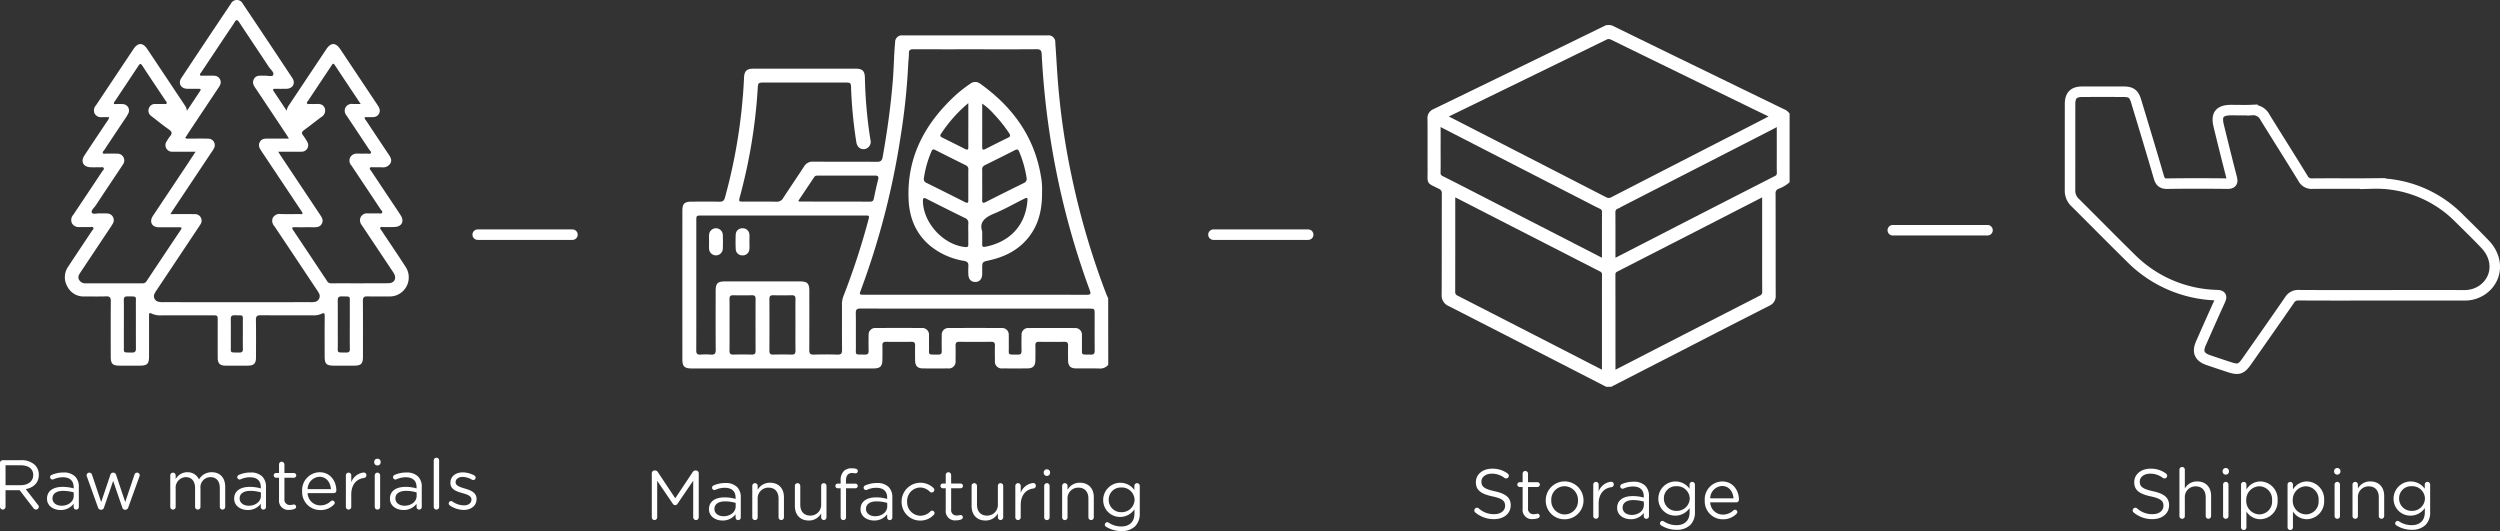 <svg xmlns="http://www.w3.org/2000/svg" width="713.563" height="151.586" viewBox="0 0 713.563 151.586"><rect x="0" y="0" width="713.563" height="151.586" fill="#333333" stroke="none"/><g id="Group_87" data-name="Group 87" transform="translate(-4453.609 -439.024)"><path id="Path_134" data-name="Path 134" d="M41.689,18.32a.77.77,0,1,0,1.54,0V7.88l4.46,6.56a.805.805,0,0,0,.68.4.774.774,0,0,0,.66-.4l4.48-6.58V18.3a.816.816,0,0,0,.8.8.8.8,0,0,0,.78-.8V5.72a.794.794,0,0,0-.78-.78h-.18a.848.848,0,0,0-.74.42l-5,7.52-5-7.52a.866.866,0,0,0-.74-.42h-.18a.794.794,0,0,0-.78.78Zm20.18.9a4.531,4.531,0,0,0,3.74-1.78v.94a.71.71,0,0,0,.74.72.731.731,0,0,0,.74-.76V12.68a4.081,4.081,0,0,0-1.06-3.02,4.537,4.537,0,0,0-3.34-1.14,8.154,8.154,0,0,0-3.38.7.705.705,0,0,0-.42.64.683.683,0,0,0,.68.66.785.785,0,0,0,.28-.06,6.456,6.456,0,0,1,2.68-.58c1.94,0,3.08.96,3.08,2.82v.36a10.979,10.979,0,0,0-3.18-.44c-2.62,0-4.42,1.16-4.42,3.34V16C58.009,18.12,59.949,19.22,61.869,19.22Zm.3-1.22c-1.4,0-2.6-.76-2.6-2.06V15.9c0-1.3,1.08-2.14,3.02-2.14a10.786,10.786,0,0,1,3.04.44v1C65.629,16.84,64.069,18,62.169,18Zm8.2.32a.768.768,0,0,0,.78.78.752.752,0,0,0,.76-.78V13.08a3.042,3.042,0,0,1,3.1-3.24c1.82,0,2.86,1.2,2.86,3.12v5.36a.77.77,0,1,0,1.54,0V12.58c0-2.46-1.46-4.14-3.96-4.14a3.916,3.916,0,0,0-3.54,2.02V9.34a.768.768,0,0,0-.78-.78.777.777,0,0,0-.76.78Zm21.18-8.98a.764.764,0,0,0-.76-.78.752.752,0,0,0-.76.78v5.24a3.053,3.053,0,0,1-3.1,3.24c-1.82,0-2.86-1.2-2.86-3.12V9.34a.781.781,0,0,0-.78-.78.752.752,0,0,0-.76.78v5.74c0,2.46,1.46,4.14,3.96,4.14a3.939,3.939,0,0,0,3.54-2.02v1.12a.76.76,0,1,0,1.52,0Zm4.04,8.98a.781.781,0,0,0,.78.78.764.764,0,0,0,.76-.78v-8.3h2.66a.67.67,0,0,0,.68-.66.658.658,0,0,0-.68-.66h-2.68V7.86c0-1.48.6-2.2,1.8-2.2a5.37,5.37,0,0,1,.84.1.663.663,0,0,0,.74-.66.686.686,0,0,0-.56-.66,5.231,5.231,0,0,0-1.22-.12,3.044,3.044,0,0,0-2.22.8,3.649,3.649,0,0,0-.9,2.66v.9h-.84a.666.666,0,0,0-.66.66.658.658,0,0,0,.66.68h.84Zm9.54.9a4.531,4.531,0,0,0,3.74-1.78v.94a.71.71,0,0,0,.74.72.731.731,0,0,0,.74-.76V12.68a4.081,4.081,0,0,0-1.06-3.02,4.537,4.537,0,0,0-3.34-1.14,8.154,8.154,0,0,0-3.38.7.705.705,0,0,0-.42.64.683.683,0,0,0,.68.66.785.785,0,0,0,.28-.06,6.456,6.456,0,0,1,2.68-.58c1.94,0,3.08.96,3.08,2.82v.36a10.979,10.979,0,0,0-3.18-.44c-2.62,0-4.42,1.16-4.42,3.34V16C101.269,18.12,103.209,19.22,105.129,19.22Zm.3-1.22c-1.4,0-2.6-.76-2.6-2.06V15.9c0-1.3,1.08-2.14,3.02-2.14a10.786,10.786,0,0,1,3.04.44v1C108.889,16.84,107.329,18,105.429,18Zm12.86,1.24a5.2,5.2,0,0,0,3.9-1.66.7.7,0,0,0,.2-.48.722.722,0,0,0-.7-.7.61.61,0,0,0-.44.2,4.132,4.132,0,0,1-2.88,1.26,3.863,3.863,0,0,1-3.8-4.02V13.8a3.816,3.816,0,0,1,3.7-4,3.988,3.988,0,0,1,2.82,1.24.8.8,0,0,0,.5.18.738.738,0,0,0,.74-.74.724.724,0,0,0-.24-.54,5.375,5.375,0,0,0-9.1,3.9v.04A5.309,5.309,0,0,0,118.289,19.24Zm10.22-.06a3.89,3.89,0,0,0,1.52-.28.643.643,0,0,0,.44-.6.666.666,0,0,0-.66-.66,4.357,4.357,0,0,1-.94.14,1.53,1.53,0,0,1-1.74-1.72V10.02h2.68a.692.692,0,0,0,.7-.68.7.7,0,0,0-.7-.68h-2.68V6.22a.794.794,0,0,0-.78-.78.764.764,0,0,0-.76.78V8.66h-.84a.687.687,0,0,0-.68.68.7.7,0,0,0,.68.68h.84v6.24A2.632,2.632,0,0,0,128.509,19.18Zm13.48-9.84a.764.764,0,0,0-.76-.78.752.752,0,0,0-.76.78v5.24a3.053,3.053,0,0,1-3.1,3.24c-1.82,0-2.86-1.2-2.86-3.12V9.34a.781.781,0,0,0-.78-.78.752.752,0,0,0-.76.78v5.74c0,2.46,1.46,4.14,3.96,4.14a3.939,3.939,0,0,0,3.54-2.02v1.12a.76.76,0,1,0,1.52,0Zm3.46,8.98a.77.77,0,1,0,1.54,0V14.8c0-2.98,1.64-4.48,3.64-4.72a.764.764,0,0,0,.68-.78.74.74,0,0,0-.76-.78,4.282,4.282,0,0,0-3.56,2.76V9.34a.768.768,0,0,0-.78-.78.777.777,0,0,0-.76.78Zm8.1-12.64a.915.915,0,0,0,1.82,0V5.42a.915.915,0,0,0-1.82,0Zm.14,12.64a.768.768,0,0,0,.78.78.752.752,0,0,0,.76-.78V9.34a.768.768,0,0,0-.78-.78.777.777,0,0,0-.76.78Zm5.12,0a.768.768,0,0,0,.78.78.752.752,0,0,0,.76-.78V13.08a3.042,3.042,0,0,1,3.1-3.24c1.82,0,2.86,1.2,2.86,3.12v5.36a.77.77,0,1,0,1.54,0V12.58c0-2.46-1.46-4.14-3.96-4.14a3.916,3.916,0,0,0-3.54,2.02V9.34a.768.768,0,0,0-.78-.78.777.777,0,0,0-.76.78Zm16.9,3.92a5.437,5.437,0,0,0,3.94-1.38,4.981,4.981,0,0,0,1.32-3.66V9.34a.781.781,0,0,0-.78-.78.764.764,0,0,0-.76.78v1.18a4.9,4.9,0,0,0-8.9,2.8v.04a4.781,4.781,0,0,0,4.86,4.84,4.9,4.9,0,0,0,4.06-2.18v1.22c0,2.42-1.48,3.68-3.76,3.68a6.53,6.53,0,0,1-3.66-1.12.62.62,0,0,0-.34-.1.734.734,0,0,0-.7.68.713.713,0,0,0,.4.64A8.1,8.1,0,0,0,175.709,22.24Zm-.02-5.4a3.5,3.5,0,0,1-3.58-3.52v-.04a3.42,3.42,0,0,1,3.58-3.48,3.623,3.623,0,0,1,3.8,3.5v.04A3.649,3.649,0,0,1,175.689,16.84Z" transform="translate(4597.959 568.37)" fill="#fff"></path><path id="Path_135" data-name="Path 135" d="M-67.59-.7a.8.8,0,0,0,.78.8.8.8,0,0,0,.8-.8V-5.44h4.02l3.94,5.12a.921.921,0,0,0,.74.42.826.826,0,0,0,.8-.78.859.859,0,0,0-.26-.58l-3.48-4.48c2.18-.42,3.74-1.76,3.74-4.06v-.04a3.867,3.867,0,0,0-1.08-2.76A5.52,5.52,0,0,0-61.57-14h-5.24a.8.8,0,0,0-.78.8Zm1.58-6.16v-5.68h4.32c2.26,0,3.58,1.04,3.58,2.76v.04c0,1.8-1.5,2.88-3.6,2.88ZM-50.31.22a4.531,4.531,0,0,0,3.74-1.78v.94a.71.71,0,0,0,.74.72.731.731,0,0,0,.74-.76V-6.32a4.081,4.081,0,0,0-1.06-3.02,4.537,4.537,0,0,0-3.34-1.14,8.154,8.154,0,0,0-3.38.7.705.705,0,0,0-.42.64.683.683,0,0,0,.68.66.785.785,0,0,0,.28-.06,6.456,6.456,0,0,1,2.68-.58c1.94,0,3.08.96,3.08,2.82v.36a10.979,10.979,0,0,0-3.18-.44c-2.62,0-4.42,1.16-4.42,3.34V-3C-54.17-.88-52.23.22-50.31.22Zm.3-1.22c-1.4,0-2.6-.76-2.6-2.06V-3.1c0-1.3,1.08-2.14,3.02-2.14a10.786,10.786,0,0,1,3.04.44v1C-46.55-2.16-48.11-1-50.01-1ZM-38.77.16h.04a.862.862,0,0,0,.84-.7l2.6-7.54,2.58,7.54a.862.862,0,0,0,.84.7h.06a.912.912,0,0,0,.84-.7l3.16-8.76a1.435,1.435,0,0,0,.1-.42.739.739,0,0,0-.76-.72.756.756,0,0,0-.74.6l-2.64,7.8-2.6-7.78a.817.817,0,0,0-.8-.62h-.08a.789.789,0,0,0-.76.62l-2.62,7.78-2.6-7.76a.808.808,0,0,0-.78-.64.76.76,0,0,0-.78.74,1.435,1.435,0,0,0,.1.42l3.14,8.74A.916.916,0,0,0-38.77.16Zm19.78-.84a.768.768,0,0,0,.78.78.752.752,0,0,0,.76-.78V-5.9a3,3,0,0,1,2.88-3.26c1.64,0,2.66,1.14,2.66,3.08v5.4a.764.764,0,0,0,.76.78.768.768,0,0,0,.78-.78V-5.96a2.881,2.881,0,0,1,2.84-3.2c1.68,0,2.68,1.12,2.68,3.12V-.68A.768.768,0,0,0-4.07.1a.764.764,0,0,0,.76-.78V-6.4c0-2.56-1.46-4.16-3.84-4.16A4.121,4.121,0,0,0-10.79-8.5a3.513,3.513,0,0,0-3.32-2.06A3.777,3.777,0,0,0-17.45-8.6V-9.66a.768.768,0,0,0-.78-.78.777.777,0,0,0-.76.78Zm22.1.9A4.531,4.531,0,0,0,6.85-1.56v.94A.71.71,0,0,0,7.59.1a.731.731,0,0,0,.74-.76V-6.32A4.081,4.081,0,0,0,7.27-9.34a4.537,4.537,0,0,0-3.34-1.14,8.154,8.154,0,0,0-3.38.7.705.705,0,0,0-.42.64.683.683,0,0,0,.68.66.785.785,0,0,0,.28-.06,6.456,6.456,0,0,1,2.68-.58c1.94,0,3.08.96,3.08,2.82v.36a10.979,10.979,0,0,0-3.18-.44C1.05-6.38-.75-5.22-.75-3.04V-3C-.75-.88,1.19.22,3.11.22ZM3.41-1C2.01-1,.81-1.76.81-3.06V-3.1c0-1.3,1.08-2.14,3.02-2.14a10.786,10.786,0,0,1,3.04.44v1C6.87-2.16,5.31-1,3.41-1ZM14.97.18A3.89,3.89,0,0,0,16.49-.1a.643.643,0,0,0,.44-.6.666.666,0,0,0-.66-.66,4.357,4.357,0,0,1-.94.14,1.53,1.53,0,0,1-1.74-1.72V-8.98h2.68a.692.692,0,0,0,.7-.68.7.7,0,0,0-.7-.68H13.59v-2.44a.794.794,0,0,0-.78-.78.764.764,0,0,0-.76.78v2.44h-.84a.687.687,0,0,0-.68.68.7.7,0,0,0,.68.68h.84v6.24A2.632,2.632,0,0,0,14.97.18Zm5.24-5.92a3.565,3.565,0,0,1,3.36-3.52c2.06,0,3.14,1.64,3.3,3.52Zm7.5,4.42a.664.664,0,0,0,.24-.5.67.67,0,0,0-.68-.66.675.675,0,0,0-.44.18,4.226,4.226,0,0,1-2.98,1.2,3.611,3.611,0,0,1-3.64-3.5h7.48a.717.717,0,0,0,.72-.72c0-2.74-1.74-5.24-4.8-5.24a5.1,5.1,0,0,0-4.96,5.38v.04A5.139,5.139,0,0,0,23.81.24,5.256,5.256,0,0,0,27.71-1.32Zm3.42.64a.768.768,0,0,0,.78.78.764.764,0,0,0,.76-.78V-4.2c0-2.98,1.64-4.48,3.64-4.72a.764.764,0,0,0,.68-.78.74.74,0,0,0-.76-.78,4.282,4.282,0,0,0-3.56,2.76V-9.66a.768.768,0,0,0-.78-.78.777.777,0,0,0-.76.78Zm8.1-12.64a.844.844,0,0,0,.9.82.85.85,0,0,0,.92-.82v-.26a.838.838,0,0,0-.92-.82.832.832,0,0,0-.9.82ZM39.37-.68a.768.768,0,0,0,.78.78.752.752,0,0,0,.76-.78V-9.66a.768.768,0,0,0-.78-.78.777.777,0,0,0-.76.78Zm8.2.9a4.531,4.531,0,0,0,3.74-1.78v.94a.71.71,0,0,0,.74.72.731.731,0,0,0,.74-.76V-6.32a4.081,4.081,0,0,0-1.06-3.02,4.537,4.537,0,0,0-3.34-1.14,8.154,8.154,0,0,0-3.38.7.705.705,0,0,0-.42.64.683.683,0,0,0,.68.66.785.785,0,0,0,.28-.06,6.456,6.456,0,0,1,2.68-.58c1.94,0,3.08.96,3.08,2.82v.36a10.979,10.979,0,0,0-3.18-.44c-2.62,0-4.42,1.16-4.42,3.34V-3C43.71-.88,45.65.22,47.57.22ZM47.87-1c-1.4,0-2.6-.76-2.6-2.06V-3.1c0-1.3,1.08-2.14,3.02-2.14a10.786,10.786,0,0,1,3.04.44v1C51.33-2.16,49.77-1,47.87-1Zm8.34.32a.768.768,0,0,0,.78.78.752.752,0,0,0,.76-.78V-13.92a.781.781,0,0,0-.78-.78.777.777,0,0,0-.76.78ZM64.75.2c2.06,0,3.68-1.14,3.68-3.1v-.04c0-1.86-1.72-2.48-3.32-2.96-1.38-.42-2.66-.8-2.66-1.78v-.04c0-.86.78-1.5,2-1.5a5.6,5.6,0,0,1,2.7.8.773.773,0,0,0,.34.08A.67.67,0,0,0,68.17-9a.748.748,0,0,0-.38-.64,7.2,7.2,0,0,0-3.3-.88c-2.04,0-3.52,1.18-3.52,2.96v.04c0,1.9,1.8,2.46,3.42,2.92,1.36.38,2.58.78,2.58,1.82v.04c0,1-.9,1.64-2.14,1.64a5.809,5.809,0,0,1-3.28-1.1.615.615,0,0,0-.38-.12.67.67,0,0,0-.68.66.7.7,0,0,0,.28.56A7.155,7.155,0,0,0,64.75.2Z" transform="translate(4521.199 584.37)" fill="#fff"></path><path id="Path_132" data-name="Path 132" d="M79.129,19.2c2.78,0,4.78-1.56,4.78-3.96V15.2c0-2.14-1.44-3.28-4.56-3.96-3.08-.66-3.8-1.4-3.8-2.72V8.48c0-1.26,1.16-2.26,2.98-2.26a5.855,5.855,0,0,1,3.62,1.22.738.738,0,0,0,.46.14.76.76,0,0,0,.76-.76.813.813,0,0,0-.34-.64,7.14,7.14,0,0,0-4.46-1.38c-2.66,0-4.6,1.62-4.6,3.82v.04c0,2.3,1.48,3.34,4.7,4.04,2.94.62,3.64,1.36,3.64,2.66v.04c0,1.38-1.24,2.38-3.12,2.38a6.367,6.367,0,0,1-4.42-1.66.7.7,0,0,0-.48-.18.764.764,0,0,0-.76.78.711.711,0,0,0,.3.6A8.18,8.18,0,0,0,79.129,19.2Zm11.1-.02a3.89,3.89,0,0,0,1.52-.28.643.643,0,0,0,.44-.6.666.666,0,0,0-.66-.66,4.357,4.357,0,0,1-.94.14,1.53,1.53,0,0,1-1.74-1.72V10.02h2.68a.692.692,0,0,0,.7-.68.7.7,0,0,0-.7-.68h-2.68V6.22a.794.794,0,0,0-.78-.78.764.764,0,0,0-.76.78V8.66h-.84a.687.687,0,0,0-.68.68.7.7,0,0,0,.68.68h.84v6.24A2.632,2.632,0,0,0,90.229,19.18Zm9.04.06a5.369,5.369,0,0,0,5.42-5.4V13.8a5.39,5.39,0,0,0-10.78.04v.04A5.3,5.3,0,0,0,99.269,19.24Zm.04-1.38a3.879,3.879,0,0,1-3.82-4.02V13.8a3.816,3.816,0,0,1,3.78-4,3.913,3.913,0,0,1,3.84,4.04v.04A3.815,3.815,0,0,1,99.309,17.86Zm8.16.46a.77.77,0,1,0,1.54,0V14.8c0-2.98,1.64-4.48,3.64-4.72a.764.764,0,0,0,.68-.78.74.74,0,0,0-.76-.78,4.281,4.281,0,0,0-3.56,2.76V9.34a.768.768,0,0,0-.78-.78.777.777,0,0,0-.76.78Zm10.68.9a4.531,4.531,0,0,0,3.74-1.78v.94a.71.71,0,0,0,.74.72.731.731,0,0,0,.74-.76V12.68a4.081,4.081,0,0,0-1.06-3.02,4.537,4.537,0,0,0-3.34-1.14,8.154,8.154,0,0,0-3.38.7.705.705,0,0,0-.42.64.683.683,0,0,0,.68.66.785.785,0,0,0,.28-.06,6.456,6.456,0,0,1,2.68-.58c1.94,0,3.08.96,3.08,2.82v.36a10.979,10.979,0,0,0-3.18-.44c-2.62,0-4.42,1.16-4.42,3.34V16C114.289,18.12,116.229,19.22,118.149,19.22Zm.3-1.22c-1.4,0-2.6-.76-2.6-2.06V15.9c0-1.3,1.08-2.14,3.02-2.14a10.786,10.786,0,0,1,3.04.44v1C121.909,16.84,120.349,18,118.449,18Zm12.78,4.24a5.437,5.437,0,0,0,3.94-1.38,4.981,4.981,0,0,0,1.32-3.66V9.34a.781.781,0,0,0-.78-.78.764.764,0,0,0-.76.78v1.18a4.9,4.9,0,0,0-8.9,2.8v.04a4.781,4.781,0,0,0,4.86,4.84,4.9,4.9,0,0,0,4.06-2.18v1.22c0,2.42-1.48,3.68-3.76,3.68a6.53,6.53,0,0,1-3.66-1.12.62.62,0,0,0-.34-.1.734.734,0,0,0-.7.68.713.713,0,0,0,.4.64A8.1,8.1,0,0,0,131.229,22.24Zm-.02-5.4a3.5,3.5,0,0,1-3.58-3.52v-.04a3.42,3.42,0,0,1,3.58-3.48,3.623,3.623,0,0,1,3.8,3.5v.04A3.649,3.649,0,0,1,131.209,16.84Zm9.64-3.58a3.565,3.565,0,0,1,3.36-3.52c2.06,0,3.14,1.64,3.3,3.52Zm7.5,4.42a.654.654,0,0,0-.44-1.16.675.675,0,0,0-.44.18,4.226,4.226,0,0,1-2.98,1.2,3.611,3.611,0,0,1-3.64-3.5h7.48a.717.717,0,0,0,.72-.72c0-2.74-1.74-5.24-4.8-5.24a5.1,5.1,0,0,0-4.96,5.38v.04a5.139,5.139,0,0,0,5.16,5.38A5.256,5.256,0,0,0,148.349,17.68Z" transform="translate(4800.896 568)" fill="#fff"></path><path id="Path_133" data-name="Path 133" d="M74.079,19.2c2.78,0,4.78-1.56,4.78-3.96V15.2c0-2.14-1.44-3.28-4.56-3.96-3.08-.66-3.8-1.4-3.8-2.72V8.48c0-1.26,1.16-2.26,2.98-2.26A5.855,5.855,0,0,1,77.1,7.44a.738.738,0,0,0,.46.14.76.76,0,0,0,.76-.76.813.813,0,0,0-.34-.64,7.14,7.14,0,0,0-4.46-1.38c-2.66,0-4.6,1.62-4.6,3.82v.04c0,2.3,1.48,3.34,4.7,4.04,2.94.62,3.64,1.36,3.64,2.66v.04c0,1.38-1.24,2.38-3.12,2.38a6.367,6.367,0,0,1-4.42-1.66.7.7,0,0,0-.48-.18.764.764,0,0,0-.76.78.711.711,0,0,0,.3.6A8.18,8.18,0,0,0,74.079,19.2Zm7.74-.88a.768.768,0,0,0,.78.78.752.752,0,0,0,.76-.78V13.08a3.042,3.042,0,0,1,3.1-3.24c1.82,0,2.86,1.2,2.86,3.12v5.36a.77.77,0,1,0,1.54,0V12.58c0-2.46-1.46-4.14-3.96-4.14a3.916,3.916,0,0,0-3.54,2.02V5.08a.77.77,0,1,0-1.54,0ZM94.139,5.68a.915.915,0,0,0,1.82,0V5.42a.915.915,0,0,0-1.82,0Zm.14,12.64a.768.768,0,0,0,.78.78.752.752,0,0,0,.76-.78V9.34a.768.768,0,0,0-.78-.78.777.777,0,0,0-.76.78Zm5.12,3.2a.768.768,0,0,0,.78.78.752.752,0,0,0,.76-.78v-4.5a4.665,4.665,0,0,0,3.96,2.2,5.062,5.062,0,0,0,4.94-5.38V13.8a5.043,5.043,0,0,0-4.94-5.36,4.649,4.649,0,0,0-3.96,2.3V9.34a.77.77,0,1,0-1.54,0Zm5.22-3.68a3.848,3.848,0,0,1-3.74-4V13.8a3.856,3.856,0,0,1,3.74-3.98,3.723,3.723,0,0,1,3.64,4v.04A3.649,3.649,0,0,1,104.619,17.84Zm8.06,3.68a.768.768,0,0,0,.78.78.752.752,0,0,0,.76-.78v-4.5a4.665,4.665,0,0,0,3.96,2.2,5.062,5.062,0,0,0,4.94-5.38V13.8a5.043,5.043,0,0,0-4.94-5.36,4.649,4.649,0,0,0-3.96,2.3V9.34a.77.77,0,1,0-1.54,0Zm5.22-3.68a3.848,3.848,0,0,1-3.74-4V13.8a3.856,3.856,0,0,1,3.74-3.98,3.723,3.723,0,0,1,3.64,4v.04A3.649,3.649,0,0,1,117.9,17.84Zm8.06-12.16a.915.915,0,0,0,1.82,0V5.42a.915.915,0,0,0-1.82,0Zm.14,12.64a.768.768,0,0,0,.78.78.752.752,0,0,0,.76-.78V9.34a.768.768,0,0,0-.78-.78.777.777,0,0,0-.76.78Zm5.12,0a.768.768,0,0,0,.78.78.752.752,0,0,0,.76-.78V13.08a3.042,3.042,0,0,1,3.1-3.24c1.82,0,2.86,1.2,2.86,3.12v5.36a.77.77,0,1,0,1.54,0V12.58c0-2.46-1.46-4.14-3.96-4.14a3.916,3.916,0,0,0-3.54,2.02V9.34a.768.768,0,0,0-.78-.78.777.777,0,0,0-.76.78Zm16.9,3.92a5.437,5.437,0,0,0,3.94-1.38,4.981,4.981,0,0,0,1.32-3.66V9.34a.781.781,0,0,0-.78-.78.764.764,0,0,0-.76.78v1.18a4.9,4.9,0,0,0-8.9,2.8v.04a4.781,4.781,0,0,0,4.86,4.84,4.9,4.9,0,0,0,4.06-2.18v1.22c0,2.42-1.48,3.68-3.76,3.68a6.53,6.53,0,0,1-3.66-1.12.62.62,0,0,0-.34-.1.734.734,0,0,0-.7.68.713.713,0,0,0,.4.64A8.1,8.1,0,0,0,148.119,22.24Zm-.02-5.4a3.5,3.5,0,0,1-3.58-3.52v-.04A3.42,3.42,0,0,1,148.1,9.8a3.623,3.623,0,0,1,3.8,3.5v.04A3.649,3.649,0,0,1,148.1,16.84Z" transform="translate(4993.856 568)" fill="#fff"></path><g id="CeBwSz" transform="translate(4472.117 439.024)"><g id="Group_76" data-name="Group 76" transform="translate(0 0)"><path id="Path_94" data-name="Path 94" d="M4981.034-140.043c-.722,0-1.354-.018-1.987,0a2.06,2.06,0,0,1-2.11-.971,2.125,2.125,0,0,1,.343-2.4c.879-1.3,1.747-2.612,2.618-3.919q4.046-6.068,8.094-12.136c1.268-1.9,2.669-1.908,3.929-.024q5.331,7.977,10.643,15.965a3.178,3.178,0,0,1,.68,1.689c1.363-2.047,2.6-3.881,3.81-5.736.335-.515-.1-.546-.453-.549-1.085-.008-2.17.014-3.255-.011-1.832-.042-2.688-1.559-1.669-3.1q7.025-10.622,14.129-21.193a1.889,1.889,0,0,1,3.4.026q7.1,10.574,14.127,21.2c1.008,1.525.122,3.033-1.722,3.071-1.046.022-2.094.01-3.142.005-.506,0-.87.072-.464.683,1.2,1.8,2.395,3.6,3.71,5.573a3.852,3.852,0,0,1,.79-1.777q5.26-7.889,10.523-15.776c1.308-1.959,2.686-1.965,3.991-.013q5.3,7.931,10.585,15.869c.539.8.994,1.609.43,2.59-.538.934-1.432.961-2.355.936-.555-.015-1.111,0-1.676,0-.079.552.287.824.5,1.147q3.157,4.773,6.342,9.526c.514.769.989,1.543.492,2.488a2.42,2.42,0,0,1-2.492,1.151c-.823-.016-1.646-.018-2.468.005-.315.009-.742-.16-.905.227-.126.3.185.542.345.784q2.7,4.066,5.413,8.124c1.017,1.525,2.049,3.04,3.041,4.58,1.1,1.712.314,3.224-1.736,3.319-1.082.05-2.168.006-3.252.022-.285,0-.657-.13-.828.172s.155.547.311.782c2.294,3.461,4.637,6.889,6.885,10.379a5.467,5.467,0,0,1-3,8.271,5.8,5.8,0,0,1-1.774.2c-2.02,0-4.042.05-6.06-.018-1.015-.034-1.359.257-1.347,1.316.05,5.311.024,10.623.021,15.935,0,1.979-.546,2.516-2.54,2.521q-2.862.006-5.724,0c-2.159,0-2.664-.5-2.666-2.619,0-3.815-.029-7.631.018-11.446.012-.948-.217-1.105-1.04-.686a4.932,4.932,0,0,1-2.3.39c-4.974-.009-9.949.027-14.924-.029-1.1-.012-1.389.347-1.372,1.407.059,3.553.029,7.107.02,10.66,0,1.7-.612,2.31-2.29,2.319-2.169.011-4.34.016-6.509,0-1.463-.013-2.119-.667-2.124-2.139-.016-3.553-.006-7.107-.007-10.661,0-1.556,0-1.559-1.508-1.559-4.864,0-9.726-.009-14.589.006a5.793,5.793,0,0,1-2.731-.488c-.777-.4-.771.031-.771.6q.015,5.779,0,11.559c0,2.2-.486,2.685-2.71,2.687q-2.806,0-5.612,0c-2.08,0-2.606-.516-2.607-2.564,0-5.274-.029-10.549.022-15.822.01-1.084-.307-1.429-1.392-1.388-2.054.078-4.113.015-6.17.022a5.158,5.158,0,0,1-4.856-2.862,5.256,5.256,0,0,1,.25-5.645c2.234-3.41,4.516-6.788,6.764-10.189.193-.29.633-.581.387-.964-.184-.288-.626-.138-.953-.143-.973-.013-1.946,0-2.918-.009a2.252,2.252,0,0,1-2.2-1.061,2.179,2.179,0,0,1,.353-2.4q4.154-6.2,8.278-12.418c.2-.3.618-.594.427-.966s-.677-.188-1.033-.2c-.9-.024-1.8.015-2.692-.017-2.108-.075-2.937-1.62-1.782-3.374,2.137-3.25,4.313-6.475,6.462-9.717A2.262,2.262,0,0,0,4981.034-140.043Zm17.494,27.679c2.443,0,4.642-.031,6.838.01a1.873,1.873,0,0,1,1.663,3.039c-.189.322-.408.626-.616.938q-5.851,8.777-11.7,17.554a8.8,8.8,0,0,0-.648,1.049,1.618,1.618,0,0,0,1.111,2.433,5.881,5.881,0,0,0,1.445.11q20.875.008,41.749,0a6.981,6.981,0,0,0,1.231-.049,1.678,1.678,0,0,0,1.275-2.594,10.831,10.831,0,0,0-.658-1.043q-6-9.012-12.015-18.02a2.183,2.183,0,0,1-.427-2.391,2.2,2.2,0,0,1,2.3-1.047c1.757.022,3.516.015,5.274,0,.308,0,.674.154.962-.235-.215-.336-.426-.684-.652-1.023q-5.569-8.358-11.144-16.712c-.536-.8-1-1.6-.459-2.591.519-.946,1.4-.993,2.329-.985,1.931.018,3.861.005,5.972.005-.294-.483-.471-.8-.671-1.1q-4.259-6.4-8.523-12.794c-.617-.926-1.449-1.821-.82-3.057.649-1.277,1.885-.954,2.98-1.012.887-.046,2.257.391,2.541-.179.366-.737-.735-1.558-1.234-2.315-2.794-4.25-5.647-8.463-8.438-12.715-.546-.831-.871-.86-1.38,0-.571.964-1.234,1.874-1.857,2.807q-3.827,5.742-7.65,11.488c-.153.23-.484.465-.274.782.157.237.484.129.737.132,1.085.011,2.172-.032,3.254.022a1.857,1.857,0,0,1,1.6,2.818,9.1,9.1,0,0,1-.6.947q-3.887,5.837-7.776,11.674c-.51.767-1,1.545-1.51,2.328a1.772,1.772,0,0,0,1.161.167c1.8.016,3.593-.03,5.386.027a1.847,1.847,0,0,1,1.662,2.78,8.62,8.62,0,0,1-.651,1.046q-5.477,8.218-10.955,16.434C4999.111-113.3,4998.9-112.948,4998.527-112.363Zm54.322-31.427c-2.591-3.889-5.021-7.522-7.433-11.167-.335-.505-.541-.362-.8.044-.32.505-.662,1-.994,1.494q-2.893,4.34-5.781,8.684c-.156.235-.482.473-.3.781s.546.149.83.157c.636.02,1.272.032,1.907,0,1.058-.052,1.979.169,2.341,1.29a2.128,2.128,0,0,1-1.074,2.475c-1.647,1.233-3.255,2.515-4.916,3.727-.632.461-.692.865-.231,1.472a13.189,13.189,0,0,1,1.16,1.785,1.855,1.855,0,0,1-1.615,2.873c-.447.027-.9.009-1.346.009h-5.289c.344.548.552.894.775,1.229q5.6,8.4,11.2,16.8c.512.767.986,1.53.482,2.485-.523.994-1.44,1.053-2.413,1.041-1.795-.021-3.589.013-5.384-.014-.792-.012-.813.23-.417.821q4.871,7.269,9.71,14.557a1.216,1.216,0,0,0,1.093.637c5.459-.013,10.919.018,16.377-.026,1.757-.014,2.442-1.344,1.572-2.845-.168-.291-.366-.565-.553-.844q-4.291-6.44-8.589-12.878a2.183,2.183,0,0,1-.306-2.318,2.059,2.059,0,0,1,2.075-1.05c.973.007,1.946.021,2.917-.01.386-.012.919.222,1.125-.213.162-.342-.26-.66-.461-.962q-4.156-6.26-8.331-12.51a2.062,2.062,0,0,1-.324-2.3,2.146,2.146,0,0,1,2.08-1.064c.9.007,1.8.022,2.693-.011.387-.014.92.231,1.13-.189.172-.344-.284-.645-.483-.945q-3.22-4.863-6.46-9.714a2.087,2.087,0,0,1-.307-2.307,2.043,2.043,0,0,1,2.094-1C5051.265-143.774,5051.928-143.791,5052.85-143.791Zm-47.124,13.622c-2.347,0-4.429.025-6.512-.008a1.885,1.885,0,0,1-1.7-3.025,9.661,9.661,0,0,1,.931-1.4c.644-.769.56-1.283-.292-1.885-1.739-1.228-3.4-2.566-5.085-3.872a1.845,1.845,0,0,1-.674-2.2,1.81,1.81,0,0,1,1.929-1.235c.747.017,1.5.019,2.243-.007.314-.011.744.179.912-.2.127-.285-.19-.538-.35-.78-2.195-3.3-4.414-6.584-6.577-9.9-.516-.793-.751-.626-1.189.042-2.195,3.345-4.428,6.664-6.64,10-.152.23-.434.433-.267.864.8,0,1.618-.044,2.434.01a1.83,1.83,0,0,1,1.589,2.736,10.948,10.948,0,0,1-.816,1.339c-2.007,3.02-4.025,6.034-6.027,9.057-.175.264-.573.534-.368.865.186.3.621.132.945.137,1.008.019,2.019-.024,3.027.02a1.941,1.941,0,0,1,1.72,3.125c-.17.29-.368.564-.554.844-2.406,3.609-4.824,7.208-7.206,10.833-.436.665-1.407,1.382-1.073,2.046.273.546,1.442.151,2.214.191.709.037,1.424-.03,2.129.03a1.9,1.9,0,0,1,1.608,2.917,10.318,10.318,0,0,1-.656,1.043q-4.291,6.441-8.581,12.882c-.417.627-.818,1.281-.38,2.077a2.039,2.039,0,0,0,1.984,1.012q8.021,0,16.04.009a1.3,1.3,0,0,0,1.228-.6q4.871-7.335,9.77-14.65c.378-.565.3-.771-.4-.764-1.98.018-3.963.03-5.944,0-1.855-.031-2.642-1.5-1.69-3.091.155-.256.329-.5.494-.749l9.52-14.278C5004.152-127.8,5004.852-128.856,5005.726-130.168Zm-20.474,49.3c0,1.945-.014,3.89,0,5.835.021,2.455-.352,2.112,2.238,2.189.945.028,1.217-.306,1.208-1.225-.038-4.152,0-8.3-.023-12.456-.017-2.65.465-2.291-2.407-2.35-.79-.016-1.043.28-1.031,1.05C4985.275-85.508,4985.252-83.188,4985.252-80.869Zm64.487.006c0-1.945.014-3.891,0-5.836-.022-2.449.35-2.105-2.245-2.183-.952-.029-1.209.318-1.2,1.229.039,4.152,0,8.3.024,12.457.017,2.644-.467,2.286,2.41,2.346.8.016,1.038-.291,1.027-1.055C5049.716-76.224,5049.737-78.544,5049.739-80.863Zm-30.528,2.606c0-.973.013-1.945,0-2.918-.041-2.607.418-2.252-2.334-2.315-.821-.019-1.127.243-1.112,1.088.043,2.393-.005,4.788.02,7.182.031,2.674-.459,2.311,2.389,2.369.768.016,1.076-.237,1.052-1.03C5019.179-75.338,5019.211-76.8,5019.211-78.257Z" transform="translate(-4968.404 173.476)" fill="#fff"></path></g></g><g id="zM86AM" transform="translate(4648.388 449.133)"><g id="Group_77" data-name="Group 77" transform="translate(0 0)"><path id="Path_95" data-name="Path 95" d="M4252.422,36.748a3.023,3.023,0,0,1-2.63,1.049c-2.172-.058-4.348-.006-6.521-.023-1.629-.013-2.294-.684-2.314-2.314-.015-1.383-.033-2.768.007-4.15.022-.788-.2-1.15-1.065-1.135-2.411.042-4.823.034-7.235,0-.764-.01-1.063.26-1.043,1.034.039,1.422.022,2.846,0,4.269-.02,1.575-.686,2.276-2.218,2.29q-3.555.033-7.114,0a1.94,1.94,0,0,1-2.208-2.177c-.025-1.462-.036-2.926,0-4.387.02-.78-.29-1.035-1.049-1.029-3.043.027-6.087.034-9.131,0-.866-.011-1.082.357-1.061,1.14.04,1.422.028,2.846,0,4.269a1.94,1.94,0,0,1-2.2,2.188q-3.559.034-7.115,0c-1.539-.014-2.208-.71-2.228-2.279-.017-1.423-.032-2.847,0-4.269.02-.764-.256-1.056-1.032-1.046-2.411.032-4.823.038-7.233,0-.849-.014-1.1.323-1.078,1.123.043,1.3.017,2.609.009,3.913-.009,1.947-.613,2.565-2.545,2.566q-16.363.006-32.729,0-9.606,0-19.211,0c-2.021,0-2.611-.592-2.611-2.616q-.006-21.168,0-42.336c0-2.091.574-2.653,2.688-2.657,2.648,0,5.3-.038,7.945.018.935.02,1.291-.328,1.53-1.207a155.282,155.282,0,0,0,4.736-24.993c.316-3.064.577-6.131.7-9.209.074-1.876.789-2.562,2.637-2.562q14.645-.007,29.29,0c1.875,0,2.532.682,2.574,2.589a128.768,128.768,0,0,0,1.572,17.682,2.1,2.1,0,0,1-1.533,2.657c-1.3.241-2.282-.529-2.5-2.044a129.308,129.308,0,0,1-1.484-15.315c-.034-1.518-.128-1.607-1.632-1.608q-11.682,0-23.361,0c-1.465,0-1.567.117-1.652,1.62a153.232,153.232,0,0,1-5.05,30.8c-.417,1.569-.43,1.567,1.146,1.567,3.083,0,6.167-.032,9.25.02a2,2,0,0,0,1.924-1.052c1.958-3.017,3.994-5.984,5.957-9a2.747,2.747,0,0,1,2.55-1.373c6.087.035,12.175-.013,18.262.043,1.066.01,1.441-.371,1.617-1.351,1.31-7.31,2.329-14.653,2.92-22.061.284-3.545.3-7.1.637-10.64a1.932,1.932,0,0,1,2.248-2.026q20.632-.012,41.268,0a1.917,1.917,0,0,1,2.2,2.072c.249,3.346.426,6.7.665,10.044a209.478,209.478,0,0,0,4.115,28.58,220.315,220.315,0,0,0,9.787,33.154c.155.4.353.792.532,1.188Zm-37.953-20.01q15.893,0,31.784.018c1.044,0,1.3-.181.91-1.246a226.2,226.2,0,0,1-9.891-35.582,229.7,229.7,0,0,1-3.842-31.839c-.06-1.174-.45-1.433-1.541-1.424-5.495.048-10.989.022-16.484.022-6.207,0-12.413.015-18.62-.016-.911,0-1.283.261-1.262,1.206s-.137,1.889-.178,2.836a188.793,188.793,0,0,1-2.236,21.192,220.85,220.85,0,0,1-11.251,43.4c-.539,1.428-.535,1.432.946,1.432ZM4159.626-5.869h-23.241c-1.537,0-1.54,0-1.541,1.582q0,9.13,0,18.261c0,6.205.015,12.411-.015,18.616,0,.906.232,1.312,1.2,1.242a18.645,18.645,0,0,1,2.961,0c1.114.1,1.409-.33,1.4-1.411-.048-5.573-.023-11.146-.021-16.719,0-2.208.542-2.761,2.7-2.762q10.672,0,21.344,0c2.112,0,2.688.568,2.688,2.657,0,5.652.021,11.3-.017,16.956-.007.99.312,1.3,1.29,1.279,2.251-.059,4.507-.071,6.757,0,1.088.037,1.324-.38,1.313-1.38-.045-4.308-.012-8.616-.026-12.924a6.481,6.481,0,0,1,.435-2.423,206.086,206.086,0,0,0,7.082-21.61c.364-1.362.354-1.369-1.071-1.369Q4171.247-5.87,4159.626-5.869Zm54.83,26.569c-10.907,0-21.815.012-32.723-.02-1.019,0-1.387.259-1.366,1.327.064,3.121,0,6.244.031,9.366.025,2.768-.5,2.394,2.569,2.457.864.018,1.084-.351,1.064-1.136-.039-1.461-.034-2.925,0-4.386a1.878,1.878,0,0,1,2.068-2.068q6.52-.036,13.042,0a1.916,1.916,0,0,1,2.117,2.145c.024.988-.01,1.976.011,2.964.059,2.794-.56,2.435,2.666,2.478.722.009.979-.28.968-.985q-.042-2.252,0-4.505a1.881,1.881,0,0,1,2.043-2.094q7.528-.036,15.057,0a1.866,1.866,0,0,1,2.021,2c.039,1.026,0,2.055.016,3.082.058,2.828-.545,2.455,2.638,2.508.811.014,1.012-.351,1-1.078-.03-1.5-.033-3,.005-4.505a1.857,1.857,0,0,1,2.012-2q6.58-.04,13.16,0a1.888,1.888,0,0,1,2.051,2.088c.029,1.027,0,2.055.012,3.082.043,2.725-.445,2.352,2.492,2.421.9.021,1.157-.312,1.147-1.175-.036-3.438-.014-6.876-.014-10.315,0-1.639,0-1.641-1.6-1.642Zm-50.5-30.751c.185.119.247.195.309.195q10.122.016,20.242.028c.648,0,.885-.309,1.01-.9.381-1.813.773-3.625,1.232-5.419.227-.888-.073-1.121-.914-1.118-5.406.019-10.812.01-16.218.01-.4,0-.815-.026-1.072.356Q4166.246-13.48,4163.956-10.05Zm-19.623,35.4c0,2.451.022,4.9-.014,7.353-.011.8.23,1.146,1.078,1.123,1.778-.046,3.56-.039,5.337,0,.777.016,1.034-.289,1.031-1.049q-.031-7.412,0-14.825c0-.747-.227-1.076-1.019-1.06-1.777.037-3.558.042-5.336,0-.834-.021-1.1.3-1.092,1.11C4144.356,20.452,4144.333,22.9,4144.333,25.355Zm18.809-.046c0-2.451-.019-4.9.011-7.353.009-.747-.226-1.078-1.017-1.061-1.779.037-3.559.042-5.337,0-.833-.021-1.1.294-1.092,1.109q.04,7.354,0,14.707c0,.8.228,1.146,1.079,1.123,1.737-.046,3.479-.051,5.218,0,.889.027,1.169-.3,1.154-1.17C4163.115,30.212,4163.143,27.76,4163.143,25.309Z" transform="translate(-4130.881 57.274)" fill="#fff"></path><path id="Path_96" data-name="Path 96" d="M4440.988,30.072c.055,5.059-.94,9.407-3.941,13.129-2.889,3.582-6.77,5.472-11.161,6.454-1.978.442-1.982.414-1.983,2.491,0,.474.007.948,0,1.422-.031,1.443-.776,2.271-2.012,2.253-1.188-.017-1.91-.826-1.941-2.2a22.043,22.043,0,0,1,.005-2.251c.075-.951-.224-1.386-1.247-1.57a20.512,20.512,0,0,1-9.356-4.063c-4.273-3.413-6.2-8.013-6.451-13.329-.577-12.09,4.575-21.688,13.2-29.714a38.009,38.009,0,0,1,4.376-3.438,2.27,2.27,0,0,1,2.852-.025c9.187,6.557,15.442,15.048,17.332,26.391A20.131,20.131,0,0,1,4440.988,30.072Zm-21.049-1.887c0-1.46-.012-2.921.007-4.381a1.188,1.188,0,0,0-.66-1.257q-4.4-2.179-8.786-4.4c-.465-.234-.8-.243-1.035.309a29.914,29.914,0,0,0-2.2,7.713,1.154,1.154,0,0,0,.685,1.345q5.569,2.757,11.117,5.559c.748.377.882.039.875-.628C4419.928,31.027,4419.939,29.605,4419.939,28.185Zm3.965-.211c0,1.46.025,2.921-.01,4.381-.021.838.187,1.08,1.009.663q5.437-2.758,10.907-5.448a1.278,1.278,0,0,0,.751-1.539,31.4,31.4,0,0,0-2.143-7.487c-.243-.584-.558-.655-1.1-.382q-4.329,2.193-8.681,4.342a1.253,1.253,0,0,0-.744,1.326C4423.924,25.211,4423.9,26.592,4423.9,27.974Zm-3.969,13.994h0c0-.949-.045-1.9.014-2.845a1.452,1.452,0,0,0-.968-1.557q-5.481-2.689-10.925-5.455c-.824-.418-1.086-.314-1.07.662.1,6.249,5.953,12.558,12.149,13.087.6.051.8-.135.8-.69C4419.931,44.1,4419.936,43.035,4419.936,41.968Zm3.97-.577c0,1.548.017,2.616-.006,3.682-.015.631.2.831.849.707,6.619-1.26,11.372-5.658,12.045-12.9.114-1.209,0-1.257-1.131-.693-2.794,1.39-5.518,2.952-8.4,4.135C4424.637,37.4,4423,38.792,4423.905,41.391Zm0-36.474c0,4.294.008,8.357-.008,12.42,0,.822.327.837.939.527,2.147-1.089,4.295-2.178,6.462-3.228.705-.342.684-.7.289-1.283a39.641,39.641,0,0,0-4.351-5.455A17.68,17.68,0,0,0,4423.905,4.917Zm-3.965-.144a40.2,40.2,0,0,0-7.834,8.828c-.347.527-.062.778.385,1,2.191,1.09,4.382,2.178,6.564,3.285.708.359.9.108.892-.6-.021-1.815-.006-3.632-.006-5.447Z" transform="translate(-4338.337 14.55)" fill="#fff"></path><path id="Path_97" data-name="Path 97" d="M4162.887,178.636c0-.669-.036-1.341.008-2.006a1.961,1.961,0,0,1,3.917,0c.055,1.336.055,2.677,0,4.013a1.961,1.961,0,0,1-3.917,0C4162.851,179.976,4162.887,179.3,4162.887,178.636Z" transform="translate(-4155.284 -119.724)" fill="#fff"></path><path id="Path_98" data-name="Path 98" d="M4198.777,178.634c0,.708.051,1.421-.012,2.124a1.888,1.888,0,0,1-2.008,1.747,1.841,1.841,0,0,1-1.889-1.741c-.068-1.414-.068-2.835,0-4.248a1.838,1.838,0,0,1,1.884-1.745,1.882,1.882,0,0,1,2.014,1.74C4198.829,177.212,4198.777,177.925,4198.777,178.634Z" transform="translate(-4179.65 -119.724)" fill="#fff"></path></g></g><g id="_8mOeWx" data-name="8mOeWx" transform="translate(4861.551 446.667)"><g id="Group_78" data-name="Group 78" transform="translate(0 0)"><path id="Path_99" data-name="Path 99" d="M4981.279-87.593q-6.393-3.287-12.785-6.573-16.034-8.226-32.082-16.426a2.759,2.759,0,0,1-1.709-2.814c.046-9.587.011-19.174.045-28.761a1.841,1.841,0,0,0-1.179-1.913c-3.383-1.7-2.868-.983-2.885-4.7-.025-4.927.02-9.854-.027-14.78a2.248,2.248,0,0,1,1.426-2.336q24.347-11.8,48.66-23.67a2.464,2.464,0,0,1,2.364.031q10.8,5.291,21.624,10.549,13.419,6.532,26.844,13.055a3.279,3.279,0,0,1,1.437,1.039v19.174a8.97,8.97,0,0,1-2.833,1.646,1.788,1.788,0,0,0-1.168,1.921c.034,9.652.008,19.3.036,28.956a2.5,2.5,0,0,1-1.53,2.516q-11.793,5.988-23.548,12.053-10.747,5.513-21.49,11.031Zm47.345-76.677c-2.259-1.093-4.265-2.059-6.266-3.034q-19.786-9.639-39.562-19.3a1.887,1.887,0,0,0-1.858.021q-22.288,10.881-44.59,21.735c-.335.164-.768.217-.967.673.242.141.465.282.7.4q22.425,11.5,44.842,23.022a1.985,1.985,0,0,0,2.041-.06Q5002.621-150.92,5022.3-161C5024.334-162.041,5026.361-163.1,5028.624-164.27Zm-48.172,58.582c0-4.427-.013-8.854.012-13.28a1.43,1.43,0,0,0-.858-1.5q-20.446-10.447-40.873-20.933c-1.112-.57-1.153-.544-1.153.66,0,8.82.008,17.64-.018,26.461a1.578,1.578,0,0,0,.982,1.627q20.44,10.457,40.857,20.958c.978.5,1.047.464,1.047-.616Q4980.456-99,4980.452-105.688Zm45.728-21.722q0-6.59,0-13.18c0-1.381-.006-1.387-1.2-.774q-6.529,3.349-13.053,6.7-13.815,7.08-27.636,14.145a1.425,1.425,0,0,0-1,1.406c.027,8.953.015,17.907.021,26.86,0,1.033.061,1.067,1.007.583q5.507-2.824,11.008-5.662,14.919-7.659,29.851-15.3a1.639,1.639,0,0,0,1.022-1.7C5026.16-118.689,5026.179-123.049,5026.179-127.41Zm4.172-27.194c0-2.2-.012-4.392.008-6.588.006-.631-.159-.778-.741-.464-1.258.679-2.535,1.325-3.808,1.978q-20.78,10.652-41.566,21.288a1.5,1.5,0,0,0-.955,1.54c.033,4.125.015,8.251.016,12.377,0,1.36.008,1.365,1.217.744q9.185-4.72,18.372-9.442,13.274-6.807,26.562-13.59a1.405,1.405,0,0,0,.913-1.455C5030.321-150.344,5030.352-152.474,5030.352-154.6Zm-96.947.016c0,2.1.034,4.193-.018,6.288a1.457,1.457,0,0,0,.933,1.544c3.453,1.723,6.88,3.5,10.312,5.257q17.356,8.907,34.709,17.818c1.06.544,1.107.524,1.108-.616,0-4.192-.017-8.384.018-12.576a1.465,1.465,0,0,0-.972-1.533c-1.178-.542-2.32-1.16-3.474-1.752q-20.863-10.708-41.718-21.43c-.825-.425-.923-.162-.911.612C4933.427-158.846,4933.4-156.716,4933.4-154.587Z" transform="translate(-4930.656 189.851)" fill="#fff" stroke="#fff" stroke-width="1"></path></g></g><path id="Path_22" data-name="Path 22" d="M2337.5,991.346c-7.906,0-15.811.026-23.717-.026a2.847,2.847,0,0,0-2.656,1.388c-4.021,5.831-8.1,11.624-12.158,17.428-1.625,2.321-2.4,2.582-5.058,1.7-2-.66-4-1.315-5.984-2-2.51-.867-3.162-2.343-2.09-4.775,1.8-4.085,3.609-8.168,5.464-12.228.5-1.1.42-1.482-.931-1.532a35.891,35.891,0,0,1-24.558-10.594c-5.346-5.252-10.6-10.6-15.92-15.878a4.58,4.58,0,0,1-1.416-3.442c.014-8.214,0-16.427.015-24.641.005-2.466,1.034-3.487,3.446-3.5q5.929-.023,11.858,0c2.121.007,2.926.6,3.553,2.677,2.18,7.219,4.377,14.434,6.476,21.676.393,1.354.926,1.909,2.409,1.886,5.7-.087,11.4-.076,17.094-.007,1.418.017,1.624-.431,1.3-1.691-1.276-4.915-2.495-9.845-3.7-14.777-.8-3.239.238-4.521,3.587-4.529,2,0,4.008.075,6.005-.023a3.747,3.747,0,0,1,3.618,2.1c3.591,5.805,7.252,11.568,10.818,17.389a2.756,2.756,0,0,0,2.7,1.528c5.749-.065,11.5.026,17.249-.04a33.305,33.305,0,0,1,24.7,9.971c2.485,2.452,4.991,4.885,7.392,7.418,3.9,4.113,3.549,9.819-.721,12.908a8.836,8.836,0,0,1-5.359,1.613Q2349.2,991.33,2337.5,991.346Z" transform="translate(2795.968 -468.036)" fill="none" stroke="#fff" stroke-miterlimit="10" stroke-width="3"></path><path id="Path_102" data-name="Path 102" d="M1147.959,601H1175" transform="translate(3442 -95)" fill="none" stroke="#fff" stroke-linecap="round" stroke-width="3" stroke-dasharray="5 0"></path><path id="Path_103" data-name="Path 103" d="M1147.959,601H1175" transform="translate(3845.897 -96.265)" fill="none" stroke="#fff" stroke-linecap="round" stroke-width="3" stroke-dasharray="5 0"></path><path id="Path_131" data-name="Path 131" d="M1147.959,601H1175" transform="translate(3652 -95)" fill="none" stroke="#fff" stroke-linecap="round" stroke-width="3" stroke-dasharray="5 0"></path></g></svg>